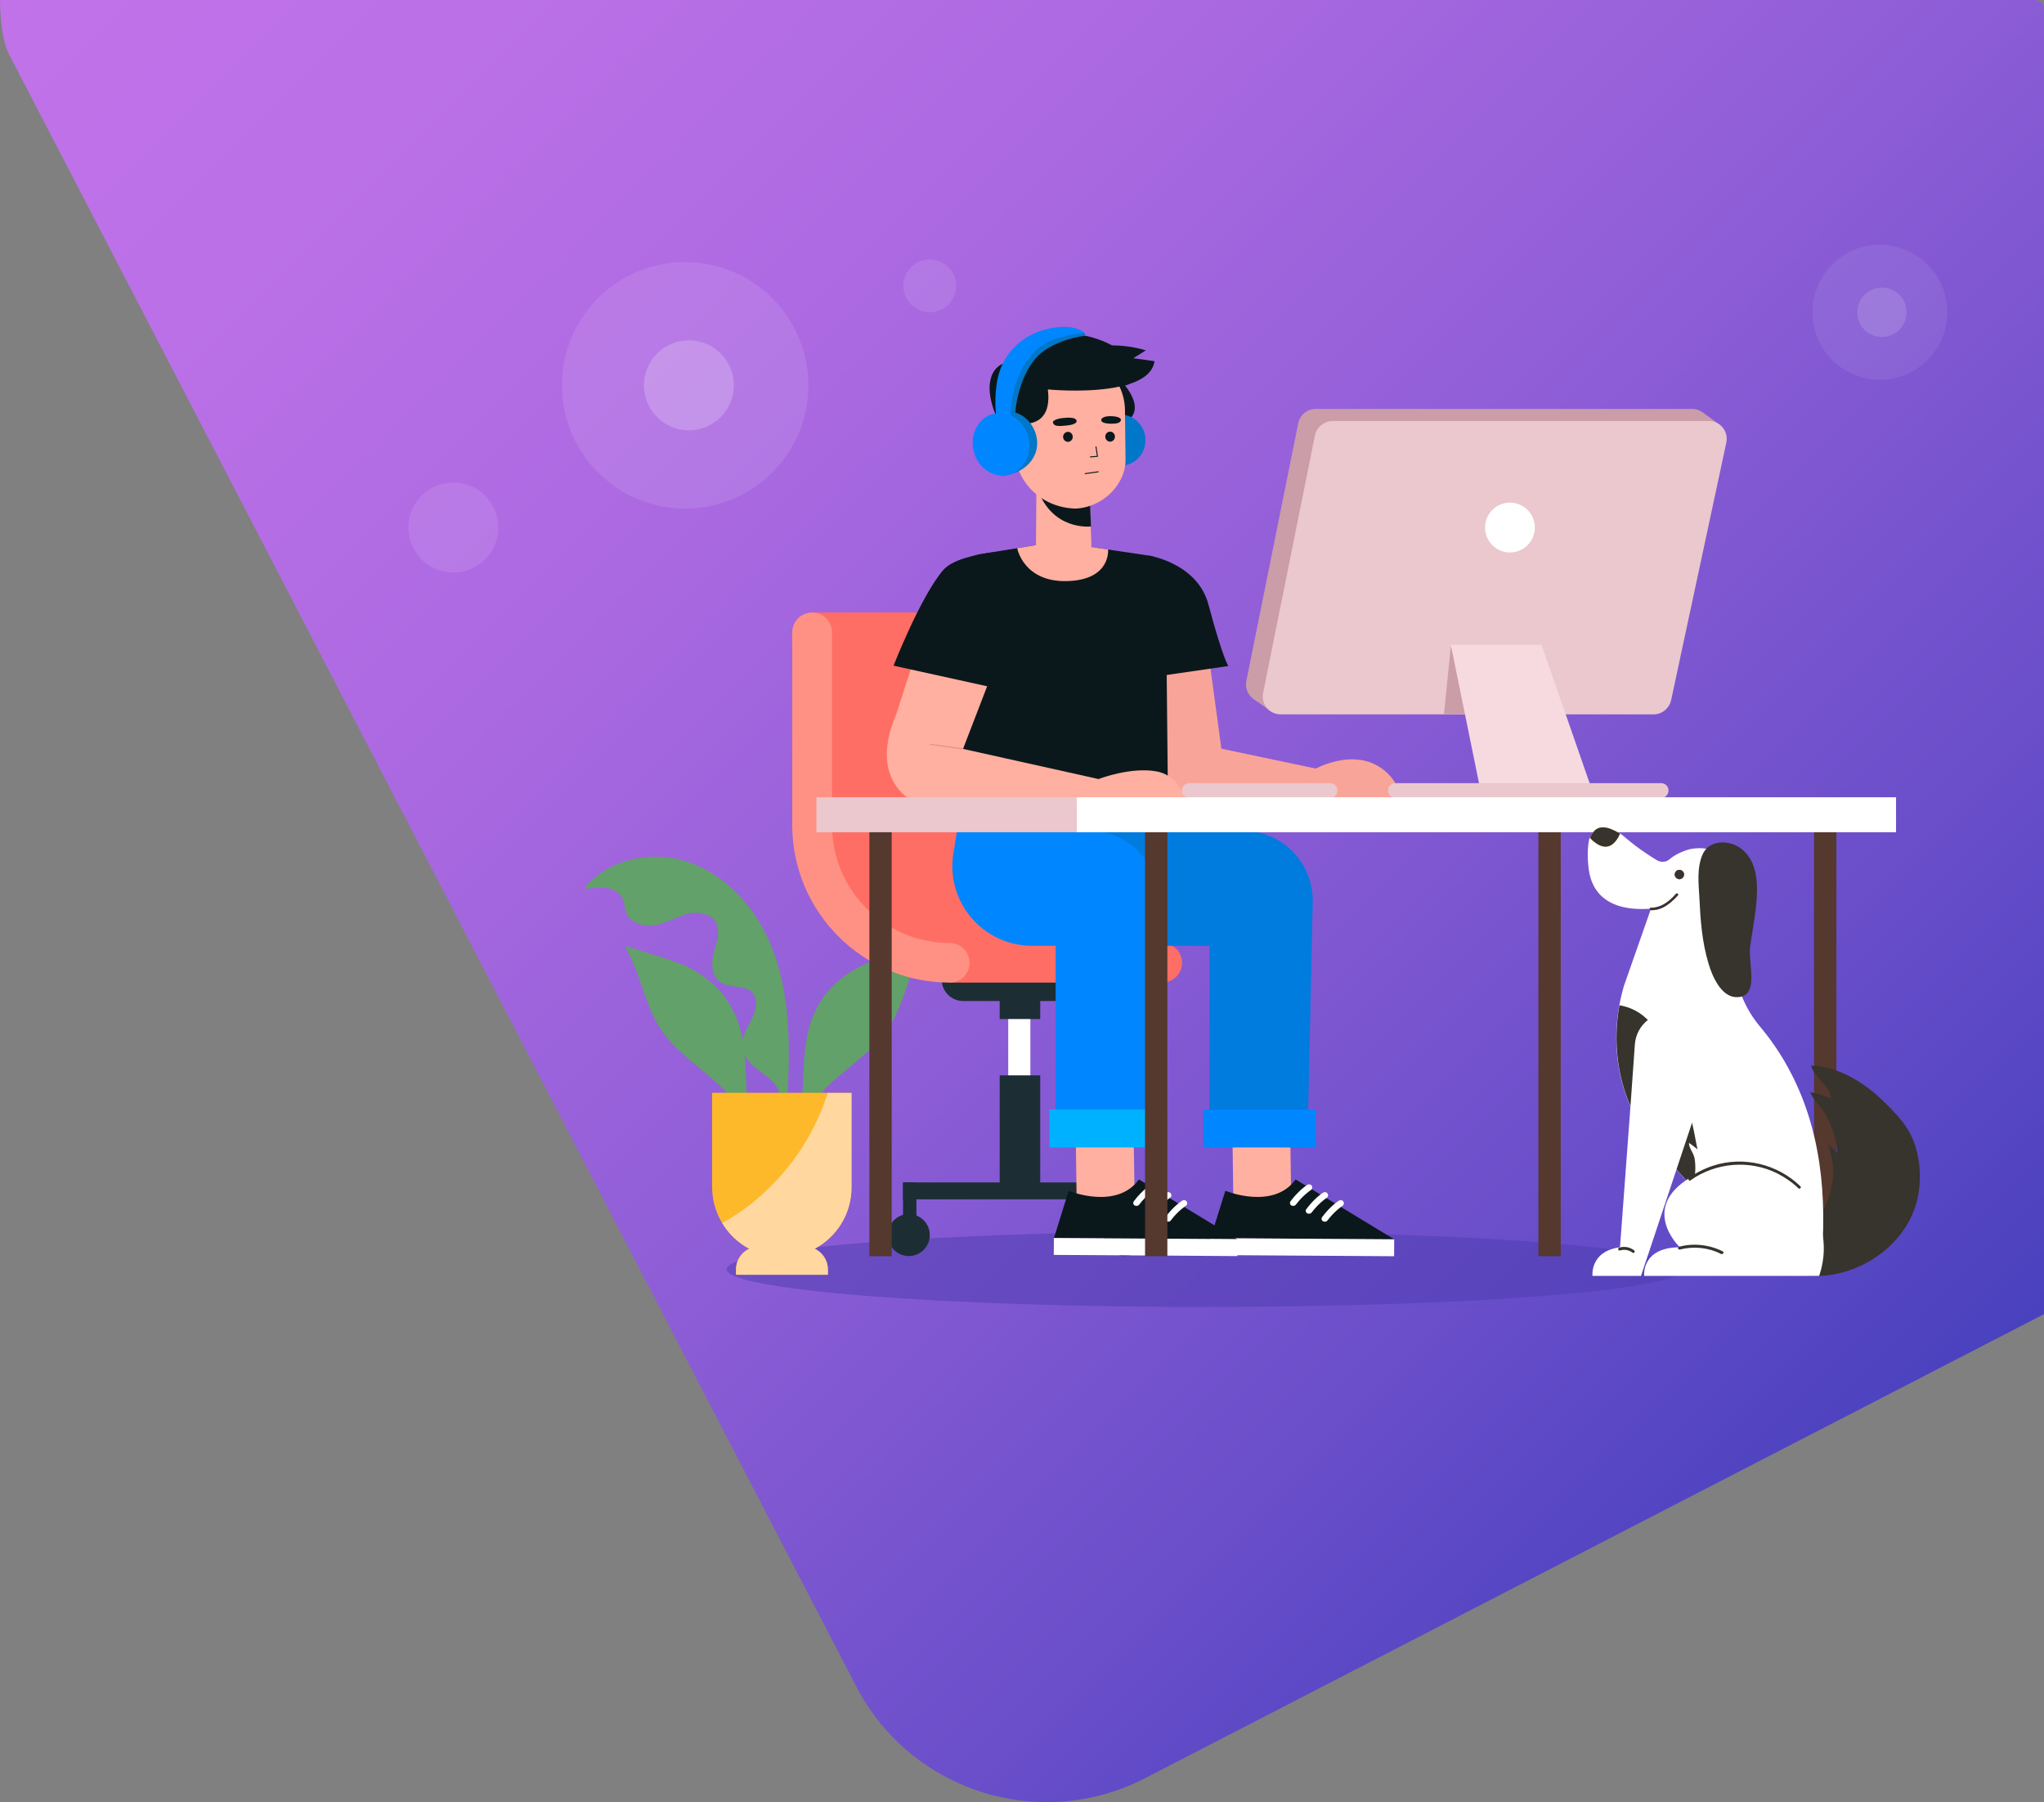 <?xml version="1.0" encoding="utf-8"?>
<!-- Generator: Adobe Illustrator 24.2.3, SVG Export Plug-In . SVG Version: 6.00 Build 0)  -->
<svg version="1.1" xmlns="http://www.w3.org/2000/svg" xmlns:xlink="http://www.w3.org/1999/xlink" x="0px" y="0px"
	 viewBox="0 0 1099.6 969.5" style="enable-background:new 0 0 1099.6 969.5;" xml:space="preserve">
<rect x="0" y="0" width="1099.6" height="969.5" fill="#808080" stroke="none"/>
<style type="text/css">
	.st0{fill:url(#SVGID_1_);}
	.st1{opacity:0.5;fill:#4C3DB1;}
	.st2{opacity:0.1;fill:#FFFFFF;}
	.st3{opacity:0.2;fill:#FFFFFF;}
	.st4{opacity:0.7;}
	.st5{fill:#62A169;}
	.st6{fill:#FDB929;}
	.st7{fill:#FFD79F;}
	.st8{fill:#FFFFFF;}
	.st9{fill:#1C2E34;}
	.st10{fill:#FF6E65;}
	.st11{fill:#FF9184;}
	.st12{fill:#FFB0A0;}
	.st13{fill:#0B181B;}
	.st14{fill:#007BDE;}
	.st15{fill:#0086FF;}
	.st16{fill:#00B1FF;}
	.st17{fill:#F9A498;}
	.st18{fill:none;stroke:#E98980;stroke-width:0.5;stroke-miterlimit:10;}
	.st19{fill:#0077C9;}
	.st20{fill:none;stroke:#0B181B;stroke-width:0.527;stroke-linecap:round;stroke-linejoin:round;stroke-miterlimit:10;}
	.st21{fill:#FFBA99;}
	.st22{fill:none;stroke:#312220;stroke-width:0.557;stroke-linecap:round;stroke-linejoin:round;stroke-miterlimit:10;}
	.st23{fill:#CB9DA8;}
	.st24{fill:#EAC8CE;}
	.st25{fill:#F6DAE0;}
	.st26{fill:none;stroke:#55382E;stroke-width:12;stroke-miterlimit:10;}
	.st27{fill:#37332D;}
	.st28{fill:#CC807A;}
</style>
<g id="BACKGROUND">
	<linearGradient id="SVGID_1_" gradientUnits="userSpaceOnUse" x1="160.616" y1="-160.616" x2="1063.883" y2="742.651">
		<stop  offset="0" style="stop-color:#C172E9"/>
		<stop  offset="0.151" style="stop-color:#BB70E7"/>
		<stop  offset="0.351" style="stop-color:#AB69E1"/>
		<stop  offset="0.576" style="stop-color:#8F5ED7"/>
		<stop  offset="0.82" style="stop-color:#6A4ECA"/>
		<stop  offset="1" style="stop-color:#4941BE"/>
	</linearGradient>
	<path class="st0" d="M0,0h1094.7c2.8,0,5,2.2,5,5v701.9L616,956.6c-56.5,29.2-126.1,7.1-155.4-49.4L5,29.5C0,20.5,0,0,0,0z"/>
	<ellipse class="st1" cx="648.2" cy="682.8" rx="257.3" ry="20.3"/>
	<g>
		<circle class="st2" cx="368.6" cy="207.3" r="66.3"/>
		<circle class="st3" cx="370.6" cy="207.3" r="24.2"/>
	</g>
	<g class="st4">
		<circle class="st2" cx="1011.3" cy="168" r="36.3"/>
		<circle class="st3" cx="1012.4" cy="168" r="13.3"/>
	</g>
	<circle class="st2" cx="243.9" cy="283.8" r="24.2"/>
	<circle class="st2" cx="500.2" cy="153.8" r="14.2"/>
	<g>
		<g>
			<g>
				<path class="st5" d="M402.5,604v-0.8c-0.2-2.9-0.3-5.7-0.3-8.6c-1.3-13.1-0.5-26.5-3.6-39.4c-1.8-7.6-5.2-14.7-10.2-20.8
					c-4.9-5.9-11.2-10.6-18-14c-8.3-4.2-30.6-10.1-32.7-11.2c-0.6-0.4-1.4,0.4-1,1c8.1,13.8,10,30.4,19,43.8
					c8.9,13.3,23.1,21.3,34.1,32.6C393.8,590.8,401.8,602.7,402.5,604z"/>
				<path class="st5" d="M394.3,573c0.1-0.1,0.2-0.2,0.2-0.4c1.1-4.4,0.9-9.2-0.6-13.5c-0.3-0.9-1.8-0.5-1.4,0.4
					c1.3,3.6,1.6,7.4,0.9,11.2c-1.6-3.9-3.4-7.7-5.4-11.4c0,0,0,0,0-0.1c1-4.4,0.8-9-0.5-13.3c-0.3-0.9-1.7-0.5-1.4,0.4
					c1.1,3.6,1.4,7.3,0.8,11c-1.7-2.9-3.5-5.8-5.4-8.6c0.1-0.1,0.1-0.2,0.1-0.4c-0.1-5-1.1-10-2.9-14.7c-0.3-0.9-1.8-0.5-1.4,0.4
					c1.6,4,2.4,8.2,2.7,12.5c-1-1.4-2-2.8-3-4.1c-1.2-1.5-2.3-3.1-3.5-4.6c-1.1-4.8-3-9.4-5.6-13.6c-0.5-0.8-1.8-0.1-1.3,0.8
					c2,3.1,3.5,6.5,4.6,10c-1.9-2.2-3.8-4.3-5.9-6.4c-4.7-4.5-10.2-8.4-16.4-10.6c-0.9-0.3-1.3,1.1-0.4,1.4
					c9.5,3.3,16.9,10.6,23.2,18.3c-6.2-1.6-12.2-4.3-17.5-7.9c-0.8-0.5-1.6,0.8-0.8,1.3c5.8,3.9,12.3,6.7,19.1,8.3
					c0.2,0.2,0.5,0.2,0.7,0.2c0.6,0.7,1.1,1.5,1.7,2.2c1.6,2.1,3.1,4.2,4.6,6.4c-5.7-0.5-11.1-2.5-15.8-5.7
					c-0.8-0.5-1.5,0.8-0.8,1.3c5.2,3.5,11.4,5.6,17.7,6c1.9,2.9,3.7,5.8,5.4,8.8c-3.7,0.5-7.5,0.2-11-0.9c-0.9-0.3-1.3,1.2-0.4,1.4
					c3.9,1.2,8.1,1.5,12.2,0.8c0,0,0,0,0,0c2.2,3.9,4.1,8,5.8,12.2c-3.5-1-6.7-2.7-9.4-5.1c-0.7-0.6-1.8,0.4-1.1,1.1
					c3.1,2.8,6.9,4.8,11,5.8c0,0,0.1,0,0.1,0c2.4,6.3,4.1,12.9,5.1,19.6c0.1,0.9,1.6,0.5,1.4-0.4C398.6,586.2,396.8,579.5,394.3,573
					z"/>
			</g>
			<g>
				<path class="st5" d="M415.8,582.1c5.4,5.8,5.6,14,4.7,21.4c-0.2,1.7-0.5,3.3-0.8,5c1,0,1.9,0,2.9,0c0.9-17,2.2-34,1.6-51.1
					c-0.6-16-2.9-32.2-8.8-47.2c-5.2-13.3-13.3-25.4-24.3-34.6c-10.4-8.6-23.1-14.3-36.7-14.7c-12.9-0.4-26.2,3.7-35.9,12.5
					c-1.2,1.1-2.4,2.3-3.4,3.5c-0.5,0.6,0,1.4,0.7,1.2c4.3-0.6,8.9-1.3,13.1,0.2c3.6,1.3,6.2,3.9,6.9,7.7c0.3,1.9,0.4,3.8,1.3,5.5
					c0.6,1.3,1.6,2.5,2.7,3.4c2.4,1.9,5.4,2.8,8.4,3c8,0.5,14.7-4.7,22.2-6.4c6.4-1.4,14.6,0.4,15.7,8c0.6,3.9-0.7,7.9-1.7,11.6
					c-0.9,3.2-1.5,6.6-1.1,9.9c0.4,3.1,1.9,6,4.6,7.6c2.7,1.6,6,1.9,9,2.3c3.1,0.4,6.5,1,8.4,3.7c2,2.8,1.6,6.7,0.6,9.8
					c-2.2,7.1-8.9,13.7-6,21.7C402.8,573.7,410.7,576.7,415.8,582.1z"/>
				<path class="st5" d="M423.3,570.2c0.1-0.2,0.1-0.3,0-0.5c0-0.1-0.1-0.1-0.1-0.2c-0.3-3.8-0.7-7.6-1.4-11.4
					c-1.2-7.3-3-14.6-5.2-21.7c0,0,0,0,0,0c0.9-3.1,1.3-6.3,1.3-9.5c0-1-1.5-1-1.5,0c0,2.3-0.2,4.5-0.7,6.7
					c-1.2-3.8-2.4-7.5-3.8-11.3c0.2,0,0.4-0.1,0.6-0.4c1.4-2.7,2.2-5.6,2.4-8.6c0.1-1-1.4-1-1.5,0c-0.2,2.6-0.9,5.2-2,7.5
					c-0.9-2.6-1.9-5.2-2.8-7.8c0.4,0,0.8-0.2,0.8-0.7c0.3-3.5,0.6-7.1,1-10.6c0.1-1-1.4-1-1.5,0c-0.3,3.2-0.6,6.5-0.9,9.7
					c-1.3-3.2-2.6-6.4-4.1-9.4c0,0,0-0.1,0.1-0.1c1.2-3.4,0.7-7.2-1.1-10.3c-0.5-0.8-1.8-0.1-1.3,0.8c1.4,2.3,1.8,5.1,1.3,7.7
					c-1.7-3.2-3.6-6.4-5.8-9.2c-1.7-2.2-3.6-4.2-5.5-6c0-0.1,0-0.1,0-0.2c-0.4-2.6-1.4-5.2-2.7-7.5c-0.5-0.8-1.8-0.1-1.3,0.8
					c1,1.6,1.7,3.4,2.2,5.2c-4-3.4-8.5-6.2-13.3-8.4c0.5,0,1.1-0.5,0.7-1.1c-1.8-3.3-4.8-5.8-8.3-7.1c-0.4-0.1-0.8,0.2-0.9,0.5
					c-0.1,0.4,0.1,0.8,0.5,0.9c3.1,1.2,5.8,3.5,7.4,6.4c0,0.1,0.1,0.1,0.1,0.1c-1.4-0.6-2.8-1.2-4.2-1.7c-3.1-1.1-6.2-2-9.4-2.6
					c0.2-0.3,0.2-0.8-0.2-1c-5.2-3-10.8-5.3-16.6-7c-0.9-0.3-1.3,1.2-0.4,1.4c5.2,1.5,10.1,3.5,14.9,6.1c-7.8-1.3-15.8-1.3-23.6-0.3
					c-1.5,0.2-3,0.4-4.5,0.7c-0.9,0.2-0.5,1.6,0.4,1.4c8.5-1.6,17.4-1.9,25.9-0.6c-5.8,1.9-11.3,4.9-16,8.8
					c-0.7,0.6,0.3,1.7,1.1,1.1c5.2-4.3,11.3-7.4,17.8-9.1c0.1,0,0.2-0.1,0.3-0.2c2.2,0.4,4.3,0.9,6.5,1.6c2,0.6,3.9,1.3,5.8,2.1
					c-6,3-11.9,6.5-17.4,10.3c-0.8,0.5,0,1.8,0.8,1.3c5.8-4.1,11.9-7.7,18.3-10.8c0.1,0,0.1-0.1,0.1-0.1c5.1,2.3,9.9,5.4,14.1,9.1
					c-3.4,0.7-6.8,1.4-10.2,2c-0.9,0.2-0.5,1.6,0.4,1.4c3.4-0.7,6.8-1.4,10.2-2c0.3-0.1,0.5-0.3,0.5-0.5c1.2,1.1,2.3,2.2,3.3,3.4
					c3.3,3.8,6,8,8.2,12.4c-4.6,0.2-9.1-2.3-11.2-6.3c-0.5-0.8-1.7-0.1-1.3,0.8c2.4,4.6,7.6,7.5,12.8,7.1c0.1,0,0.3-0.1,0.4-0.1
					c1.4,3,2.7,6,3.9,9.1c-6,1.4-12.3,0.5-17.6-2.6c-0.8-0.5-1.6,0.8-0.8,1.3c5.6,3.3,12.5,4.3,18.8,2.7c0,0,0,0,0,0
					c0.7,1.9,1.4,3.8,2.1,5.7c0.3,0.9,0.6,1.7,0.9,2.6c-4.9,1.1-10.1,0.1-14.2-2.9c-0.8-0.6-1.5,0.7-0.8,1.3
					c4.4,3.2,10.1,4.3,15.4,3c1.4,4,2.8,8,4,12.1c-3.1-1.6-5.9-3.6-8.3-6.1c-0.7-0.7-1.7,0.4-1.1,1.1c2.7,2.8,5.9,5.1,9.4,6.7
					c0.2,0.1,0.3,0.1,0.4,0.1c1.1,3.8,2.2,7.6,3.1,11.5c-0.1,0-0.1,0-0.2,0c-3.5,0.1-6.8-2.1-8.3-5.3c-0.2-0.4-0.7-0.5-1-0.3
					c-0.4,0.2-0.4,0.7-0.3,1c1.6,3.7,5.6,6.1,9.6,6c0.2,0,0.3-0.1,0.5-0.2c0.3,1.3,0.6,2.6,0.8,3.8c0.4,2.2,0.8,4.4,1.2,6.7
					c-5.8,0.4-11.6-2.1-15.1-6.8c-0.6-0.8-1.9,0-1.3,0.8c3.8,5.1,10.2,8.1,16.6,7.5c0.3,2.4,0.6,4.7,0.8,7.1
					c-4.1,0.3-8.2-1.8-10.4-5.2c-0.5-0.8-1.8-0.1-1.3,0.8c2.5,4,7.2,6.2,11.8,5.9c0.1,2.1,0.2,4.1,0.2,6.2c-3.1-0.8-5.9-2.4-8.1-4.8
					c-0.7-0.7-1.7,0.4-1.1,1.1c2.4,2.6,5.7,4.5,9.2,5.3c0,3.6-0.2,7.3-0.7,10.9c-0.2,1.5-0.4,3.1-0.7,4.6c-0.2,0.9,1.3,1.3,1.4,0.4
					C423.6,586.3,423.9,578.2,423.3,570.2z"/>
			</g>
			<g>
				<path class="st5" d="M430.9,603.4v-0.8c0.2-2.9,0.3-5.7,0.3-8.6c1.3-13.1,0.5-26.5,3.6-39.4c1.8-7.6,5.2-14.7,10.2-20.8
					c4.9-5.9,11.2-10.6,18-14c8.3-4.2,30.6-10.1,32.7-11.2c0.6-0.4,1.4,0.4,1,1c-8.1,13.8-10,30.4-19,43.8
					c-8.9,13.3-23.1,21.3-34.1,32.6C439.7,590.2,431.6,602.1,430.9,603.4z"/>
				<path class="st5" d="M439.2,572.4c-0.1-0.1-0.2-0.2-0.2-0.4c-1.1-4.4-0.9-9.2,0.6-13.5c0.3-0.9,1.8-0.5,1.4,0.4
					c-1.3,3.6-1.6,7.4-0.9,11.2c1.6-3.9,3.4-7.7,5.4-11.4c0,0,0,0,0-0.1c-1-4.4-0.8-9,0.5-13.3c0.3-0.9,1.7-0.5,1.4,0.4
					c-1.1,3.6-1.4,7.3-0.8,11c1.7-2.9,3.5-5.8,5.4-8.6c-0.1-0.1-0.1-0.2-0.1-0.4c0.1-5,1.1-10,2.9-14.7c0.3-0.9,1.8-0.5,1.4,0.4
					c-1.6,4-2.4,8.2-2.7,12.5c1-1.4,2-2.8,3-4.1c1.2-1.5,2.3-3.1,3.5-4.6c1.1-4.8,3-9.4,5.6-13.6c0.5-0.8,1.8-0.1,1.3,0.8
					c-2,3.1-3.5,6.5-4.6,10c1.9-2.2,3.8-4.3,5.9-6.4c4.7-4.5,10.2-8.4,16.4-10.6c0.9-0.3,1.3,1.1,0.4,1.4
					c-9.5,3.3-16.9,10.6-23.2,18.3c6.2-1.6,12.2-4.3,17.5-7.9c0.8-0.5,1.6,0.8,0.8,1.3c-5.8,3.9-12.3,6.7-19.1,8.3
					c-0.2,0.2-0.5,0.2-0.7,0.2c-0.6,0.7-1.1,1.5-1.7,2.2c-1.6,2.1-3.1,4.2-4.6,6.4c5.7-0.5,11.1-2.5,15.8-5.7
					c0.8-0.5,1.5,0.8,0.8,1.3c-5.2,3.5-11.4,5.6-17.7,6c-1.9,2.9-3.7,5.8-5.4,8.8c3.7,0.5,7.5,0.2,11-0.9c0.9-0.3,1.3,1.2,0.4,1.4
					c-3.9,1.2-8.1,1.5-12.2,0.8c0,0,0,0,0,0c-2.2,3.9-4.1,8-5.8,12.2c3.5-1,6.7-2.7,9.4-5.1c0.7-0.6,1.8,0.4,1.1,1.1
					c-3.1,2.8-6.9,4.8-11,5.8c0,0-0.1,0-0.1,0c-2.4,6.3-4.1,12.9-5.1,19.6c-0.1,0.9-1.6,0.5-1.4-0.4
					C434.8,585.6,436.7,578.9,439.2,572.4z"/>
			</g>
		</g>
		<path class="st6" d="M458,587.9v50.8c0,14.3-8,26.7-19.8,33c4.2,2,7.1,6.2,7.1,11.2v2.8h-49.4v-2.8c0-5,2.9-9.2,7.1-11.2
			c-6-3.2-11.1-8-14.6-13.9c-3.3-5.6-5.3-12.1-5.3-19.1v-50.8H458z"/>
		<path class="st7" d="M445.3,587.9c-2.3,7.4-5.4,14.6-9.1,21.5c-8,14.7-18.9,27.7-32,38.1c-4.9,3.9-10.2,7.4-15.7,10.4
			c3.5,5.9,8.5,10.7,14.6,13.9c-4.2,2-7.1,6.2-7.1,11.2v2.8h49.4v-2.8c0-5-2.9-9.2-7.1-11.2c11.8-6.3,19.8-18.7,19.8-33v-50.8H445.3
			z"/>
	</g>
</g>
<g id="OBJECTS">
	<g>
		<g>
			<g>
				<rect x="542.4" y="543.2" class="st8" width="11.9" height="42.2"/>
				<path class="st9" d="M579.7,538.5h-61.6c-6.3,0-11.5-5.1-11.5-11.5l0,0c0-6.3,5.1-11.5,11.5-11.5h61.6c6.3,0,11.5,5.1,11.5,11.5
					l0,0C591.1,533.4,586,538.5,579.7,538.5z"/>
				<rect x="537.8" y="533.2" class="st9" width="21.8" height="15"/>
				<rect x="537.8" y="578.5" class="st9" width="21.8" height="65.6"/>
				<rect x="485.8" y="636.1" class="st9" width="123.4" height="9.1"/>
				<rect x="485.8" y="636.1" class="st9" width="7.2" height="28.4"/>
				<path class="st9" d="M500.2,664.4c0,6.3-5.1,11.3-11.3,11.3c-6.3,0-11.3-5.1-11.3-11.3s5.1-11.3,11.3-11.3
					C495.1,653.1,500.2,658.2,500.2,664.4z"/>
				<rect x="602" y="636.1" class="st9" width="7.2" height="28.4"/>
				<path class="st9" d="M616.3,664.4c0,6.3-5.1,11.3-11.3,11.3c-6.3,0-11.3-5.1-11.3-11.3s5.1-11.3,11.3-11.3
					C611.2,653.1,616.3,658.2,616.3,664.4z"/>
			</g>
			<g>
				<g>
					<path class="st10" d="M625.2,528.6c-46.7,0-84.7-38-84.7-84.7V340.2c0-5.9,4.8-10.7,10.7-10.7c5.9,0,10.7,4.8,10.7,10.7v103.8
						c0,34.9,28.4,63.3,63.3,63.3c5.9,0,10.7,4.8,10.7,10.7C635.9,523.8,631.1,528.6,625.2,528.6z"/>
					<polygon class="st10" points="551.1,329.5 436.9,329.5 443.9,413.3 440.6,476.3 497.5,512.6 510.9,528.6 625.2,528.6 
						594.1,509 571,482.7 561.7,477.1 554,426.1 553.5,364.9 					"/>
				</g>
				<path class="st11" d="M510.9,528.6c-46.7,0-84.7-38-84.7-84.7V340.2c0-5.9,4.8-10.7,10.7-10.7c5.9,0,10.7,4.8,10.7,10.7v103.8
					c0,34.9,28.4,63.3,63.3,63.3c5.9,0,10.7,4.8,10.7,10.7C521.6,523.8,516.9,528.6,510.9,528.6z"/>
			</g>
		</g>
		<g>
			<g>
				<g>
					<g>
						<polygon class="st12" points="694.7,650.6 693.8,589.3 662.7,587.6 663.6,653.5 693.6,653.7 						"/>
						<g>
							<path class="st13" d="M659.2,640.6c0,0,25.7,10.6,37.8-6.1l53,32.2l-98.8-0.6L659.2,640.6z"/>
							
								<rect x="696" y="621.5" transform="matrix(6.443136e-03 -1 1 6.443136e-03 25.195 1367.166)" class="st8" width="9.1" height="98.8"/>
							<path class="st8" d="M696.4,648.6c0.3-0.1,0.5-0.3,0.7-0.5c4-5.3,8.1-7.9,8.1-7.9c0.8-0.5,1-1.5,0.5-2.3
								c-0.5-0.8-1.6-1-2.4-0.5c-0.2,0.1-4.6,2.9-9,8.8c-0.6,0.7-0.4,1.8,0.4,2.3C695.2,648.7,695.8,648.8,696.4,648.6z"/>
							<path class="st8" d="M704.9,652.8c0.3-0.1,0.5-0.3,0.7-0.5c4-5.3,8.1-7.9,8.1-7.9c0.8-0.5,1-1.5,0.5-2.3
								c-0.5-0.8-1.6-1-2.4-0.5c-0.2,0.1-4.6,2.9-9,8.8c-0.6,0.7-0.4,1.8,0.4,2.3C703.7,653,704.3,653,704.9,652.8z"/>
							<path class="st8" d="M713.4,657.1c0.3-0.1,0.5-0.3,0.7-0.5c4-5.3,8.1-7.9,8.1-7.9c0.8-0.5,1-1.5,0.5-2.3
								c-0.5-0.8-1.6-1-2.4-0.5c-0.2,0.1-4.6,2.9-9,8.8c-0.6,0.7-0.4,1.8,0.4,2.3C712.2,657.2,712.9,657.3,713.4,657.1z"/>
						</g>
					</g>
					<g>
						<g>
							<g>
								<path class="st14" d="M581.1,446.8l14.6,12.2c-4.3,26.1-18.3,49.8,8.1,49.8h46.9v107.8l52.6,0.7l2.9-132.1
									c0.4-21-16.5-38.3-37.5-38.3L581.1,446.8z"/>
								
									<rect x="647.4" y="596.9" transform="matrix(-1 -1.224647e-16 1.224647e-16 -1 1355.258 1214.172)" class="st15" width="60.5" height="20.4"/>
							</g>
						</g>
					</g>
				</g>
				<g>
					<g>
						<polygon class="st12" points="610.5,650.6 609.5,589.3 578.4,587.6 579.3,653.5 609.3,653.7 						"/>
						<g>
							<path class="st13" d="M574.9,640.6c0,0,25.7,10.6,37.8-6.1l53,32.2L567,666L574.9,640.6z"/>
							
								<rect x="611.8" y="621.5" transform="matrix(6.443115e-03 -1 1 6.443115e-03 -58.543 1282.887)" class="st8" width="9.1" height="98.8"/>
							<path class="st8" d="M612.1,648.6c0.3-0.1,0.5-0.3,0.7-0.5c4-5.3,8.1-7.9,8.1-7.9c0.8-0.5,1-1.5,0.5-2.3
								c-0.5-0.8-1.6-1-2.4-0.5c-0.2,0.1-4.6,2.9-9,8.8c-0.6,0.7-0.4,1.8,0.4,2.3C610.9,648.7,611.6,648.8,612.1,648.6z"/>
							<path class="st8" d="M620.6,652.8c0.3-0.1,0.5-0.3,0.7-0.5c4-5.3,8.1-7.9,8.1-7.9c0.8-0.5,1-1.5,0.5-2.3
								c-0.5-0.8-1.6-1-2.4-0.5c-0.2,0.1-4.6,2.9-9,8.8c-0.6,0.7-0.4,1.8,0.4,2.3C619.4,653,620.1,653,620.6,652.8z"/>
							<path class="st8" d="M629.1,657.1c0.3-0.1,0.5-0.3,0.7-0.5c4-5.3,8.1-7.9,8.1-7.9c0.8-0.5,1-1.5,0.5-2.3
								c-0.5-0.8-1.6-1-2.4-0.5c-0.2,0.1-4.6,2.9-9,8.8c-0.6,0.7-0.4,1.8,0.4,2.3C627.9,657.2,628.6,657.3,629.1,657.1z"/>
						</g>
					</g>
					<g>
						<g>
							<g>
								<path class="st15" d="M514.9,446.8l-2,12.2c-4.3,26.1,15.9,49.8,42.3,49.8h12.7v107.8l52.6,0.7l2.9-132.1
									c0.4-21-16.5-38.3-37.5-38.3L514.9,446.8z"/>
								
									<rect x="564.6" y="596.9" transform="matrix(-1 -1.224647e-16 1.224647e-16 -1 1189.654 1214.172)" class="st16" width="60.5" height="20.4"/>
							</g>
						</g>
					</g>
				</g>
			</g>
			<g>
				<g>
					<g>
						<polygon class="st17" points="645.8,400.4 716.6,415.3 720.5,429.5 627.6,430.8 620.2,392.3 						"/>
						<path class="st17" d="M705.9,414.5c0,0,14.5-8.8,28.9-5.1c9.5,2.4,18.9,11.5,18.1,21.3l0,0l-57.7-0.7L705.9,414.5z"/>
					</g>
					<g>
						<path class="st17" d="M649.8,349.1l8.2,60.7c0,0-35.4,18.6-34.7,16.4c0.7-2.2-7.9-77.1-7.9-77.1H649.8z"/>
						<path class="st13" d="M618.2,298.9c0,0,26,4.1,31.9,26.3c7.7,28.9,10.7,33.1,10.7,33.1l-39.3,5.7L618.2,298.9z"/>
					</g>
				</g>
				<g>
					<g>
						<path class="st13" d="M568.2,291.5l50,7.4c5.1,0.7,8.8,5.1,8.9,10.2l1.2,118.6L516.7,428l-7.6-103.4l4.1-14
							c1.9-6.6,7.5-11.4,14.2-12.5L568.2,291.5z"/>
					</g>
				</g>
				<g>
					<g>
						<polygon class="st12" points="535.4,357.9 514.6,411.9 482.3,383.8 494.8,345 						"/>
						<path class="st13" d="M555.8,295.7c0,0-38.8-0.3-48.5,11.1c-12.2,14.4-26.6,51.3-26.6,51.3l63.1,13.9L555.8,295.7z"/>
					</g>
					<g>
						<g>
							<path class="st12" d="M518.2,402.9l72.8,16.2l-3,16.1l-86.1,0.6c0,0-38.5-7.8-19.6-52L518.2,402.9z"/>
							<path class="st12" d="M591,419.1c0,0,17.1-6.7,31.3-4.1c9.6,1.8,16.1,11,15.4,20.7l0,0l-57.2-0.5L591,419.1z"/>
						</g>
						<line class="st18" x1="518.2" y1="402.9" x2="500.2" y2="400.4"/>
					</g>
				</g>
			</g>
			<g>
				<path class="st13" d="M601.6,203.3c0,0,19.8,18.6,0.3,25.4L601.6,203.3z"/>
				<path class="st19" d="M589.7,236.4c-0.2,7.6,5.6,13.9,12.9,14.1c7.3,0.2,13.4-5.7,13.6-13.3c0.2-7.6-5.6-13.9-12.9-14.1
					C596,222.9,589.9,228.9,589.7,236.4z"/>
				<path class="st12" d="M586.1,265.6l1,26.4c0.4,9.3-4.9,14.4-13.8,14.7l0,0c-7.6,0.2-16-3.1-16-11.3l0.3-41.6L586.1,265.6z"/>
				<path class="st13" d="M586.9,283.2c0,0-21.4,2.7-29.1-21.3c-2.4-7.5,28.3,1,28.3,1L586.9,283.2z"/>
				<path class="st12" d="M578.5,273.6L578.5,273.6c15.1-0.6,27-13.3,27-26.1l-0.3-26.6c-0.1-16-12.4-29-27.9-29.5l0,0
					c-15.8-0.5-31.8,12.2-32.2,28.6l0.5,20.8C546,259.5,560.4,273.1,578.5,273.6z"/>
				<g>
					<polyline class="st20" points="589.6,240.4 590.4,245.5 586.6,245.8 					"/>
					<path class="st13" d="M572.9,224.8c0,0,6.2-0.8,6.3,1.8c0,0,0.1,1.8-5.3,2.3c-5.4,0.6-6.8,0.2-7.4-1.4S570,224.9,572.9,224.8z"
						/>
					<path class="st13" d="M597.8,223.9c0,0-5.1-0.3-5.4,2.1c0,0-0.2,1.7,4.3,1.9c4.5,0.2,5.9-0.5,6.3-1.8
						C603.4,224.6,600.2,223.9,597.8,223.9z"/>
					<path class="st13" d="M594.6,234.9c0,1.5,1.2,2.7,2.6,2.7c1.4,0,2.6-1.2,2.6-2.7c0-1.5-1.2-2.7-2.6-2.7
						C595.8,232.2,594.6,233.4,594.6,234.9z"/>
					<path class="st13" d="M571.9,235c0,1.5,1.2,2.7,2.6,2.7c1.4,0,2.6-1.2,2.6-2.7c0-1.5-1.2-2.7-2.6-2.7
						C573,232.4,571.9,233.6,571.9,235z"/>
					<line class="st20" x1="583.8" y1="254.8" x2="590.8" y2="253.8"/>
				</g>
				<path class="st13" d="M621.1,194.3l-11.4-1.6c3.3-2.1,6.7-4.2,6.7-4.2s-7.8-2.7-18.2-2.7c-6.8-3.7-15.5-6.2-24.5-6.3
					c-13.3-0.2-24.6,7-28.7,15l0,0c0,0-11-0.7-12.5,11.8c-2,16.2,17.5,42.9,17.5,42.9L552,228c12.1-0.9,12.6-11.5,11.7-18.5
					c5.4,0.5,24.2,1.7,38.8-1.6c1.6-0.2,3.8-0.6,5.6-1.5C615,204.1,620.2,200.3,621.1,194.3z"/>
				<g>
					<path class="st21" d="M531.7,240.8c-0.2,6,4.5,11.1,10.3,11.3c5.9,0.2,10.7-4.6,10.9-10.6c0.2-6-4.5-11.1-10.3-11.3
						C536.8,230,531.9,234.8,531.7,240.8z"/>
					<path class="st22" d="M545.9,243.9c0,0,0.2-7.9-7.2-6.9"/>
				</g>
				<g>
					<path class="st19" d="M583.5,179.1l0.3,1.5c0,0-19.2,2-27.9,13.7c-9.7,13-9.9,30.5-9.9,30.5l-4.1,0.4l0.3-27.8l8.3-8.7
						l13.2-7.9l9.3-3L583.5,179.1z"/>
					<g>
						<path class="st19" d="M557.6,234.9c2,9.1-3.9,18.1-15.5,20.7c-8.2,1.8-12.2-5.1-14.2-14.2c-2-9.1,3.1-18,11.2-19.7
							C547.4,219.8,555.6,225.8,557.6,234.9z"/>
						<path class="st15" d="M553.3,235.8c2,9.1-3.1,18-11.2,19.7c-8.2,1.8-16.4-4.2-18.4-13.3c-2-9.1,3.1-18,11.2-19.7
							C543.1,220.7,551.4,226.7,553.3,235.8z"/>
					</g>
					<path class="st15" d="M536,224.4c0,0-1.6-10.1,0.8-21.2c3.1-14,14.3-24,28.4-26.6c1.1-0.2,2.2-0.4,3.4-0.5
						c4.1-0.5,8.6-0.4,12.3,1.4c0.9,0.5,1.9,1,2.6,1.6c0,0-18.6,0.8-27.6,10.7c-10.1,11.2-12.7,26.3-12.1,36.3L536,224.4z"/>
				</g>
				<path class="st12" d="M547.2,294.9l21-3.4l27.9,4.1c0,0,1.7,16.3-21.9,17S547.2,294.9,547.2,294.9z"/>
			</g>
		</g>
	</g>
	<g>
		<g>
			<polygon class="st23" points="674.1,375.8 684,382.9 754.4,323.5 925.7,228.9 916.4,222.2 798.9,258.3 			"/>
			<path class="st23" d="M698.4,227.7l-27.9,138.6c-1.2,5.9,3.3,11.5,9.4,11.5h200.7c4.5,0,8.4-3.2,9.4-7.6l29.7-138.6
				c1.3-6-3.3-11.6-9.4-11.6H707.8C703.2,220,699.3,223.2,698.4,227.7z"/>
			<path class="st24" d="M707.4,234.2l-27.9,138.6c-1.2,5.9,3.3,11.5,9.4,11.5h200.7c4.5,0,8.4-3.2,9.4-7.6l29.7-138.6
				c1.3-6-3.3-11.6-9.4-11.6H716.8C712.3,226.6,708.3,229.8,707.4,234.2z"/>
			<polygon class="st23" points="780.5,347.6 776.8,384.3 793.1,384.3 			"/>
			<polygon class="st25" points="780.5,346.9 797.2,428.9 857.8,428.9 829.3,346.9 			"/>
			<circle class="st8" cx="812.3" cy="283.8" r="13.4"/>
			<path class="st24" d="M893.6,421.3H750.7c-2.2,0-4,1.8-4,4l0,0c0,2.2,1.8,4,4,4h142.9c2.2,0,4-1.8,4-4l0,0
				C897.6,423,895.8,421.3,893.6,421.3z"/>
			<path class="st24" d="M715.5,421.3h-75.7c-2.2,0-4,1.8-4,4l0,0c0,2.2,1.8,4,4,4h75.7c2.2,0,4-1.8,4-4l0,0
				C719.5,423,717.7,421.3,715.5,421.3z"/>
		</g>
	</g>
	<line class="st26" x1="622" y1="441.8" x2="622" y2="675.8"/>
	<line class="st26" x1="473.7" y1="441.8" x2="473.7" y2="675.8"/>
	<line class="st26" x1="981.9" y1="441.8" x2="981.9" y2="675.8"/>
	<line class="st26" x1="833.6" y1="441.8" x2="833.6" y2="675.8"/>
	<rect x="439.2" y="428.9" class="st24" width="140.3" height="18.8"/>
	<rect x="579.3" y="428.9" class="st8" width="440.7" height="18.8"/>
</g>
<g id="DESIGNED_BY_FREEPIK">
	<g>
		<g>
			<path class="st27" d="M933.2,660.1c1.8,1.6,5.4,1.9,7.8,2.6c4.3,1.1,8.7,2.2,13.2,2.3c9,0.2,18.7-3.3,24.5-10.6
				c4.6-5.8,7.7-17.2,7.6-24.4c-0.1-5.1-1.3-9.4-2.8-14.2c1.5,1.3,3.3,2.7,4.6,4.4c0.5-6.4-2.8-14.8-5.8-20.3
				c-2.4-4.3-6.7-7.9-8.5-12.4c3.6,0.7,7.9,2,11.2,3.4c-0.1-6.8-9.1-11.2-10.7-17.6c14.7,0.3,28.9,9.3,39.1,19.3
				c7.3,7.1,13.9,14,17,24c2.8,9,3.2,18.8,1.2,28c-7.2,32.9-49.5,52.7-78.6,35.6c-2.8-1.7-22.3-17.6-20.1-19.4L933.2,660.1z"/>
		</g>
		<g>
			<path class="st8" d="M854.8,468.5c1.8,11.1,8.5,16.5,16.3,18.9c5.3,1.6,11.1,1.8,16.4,1.5c0,0,0,0,0,0c0-0.3,0.3-0.6,0.6-0.6
				c4.6,0.1,9.1-2.3,13.6-7.5c0.2-0.3,0.6-0.3,0.9-0.1c0.2,0.2,0.3,0.7,0,1c-2.7,3-5.4,5.2-8.1,6.5c-2.1,1-4.3,1.5-6.4,1.4
				c-0.1,0-0.1,0-0.2,0l-5.5,15.7l-8.9,25.4l-0.7,2.7c-0.5,1.8-0.9,3.7-1.3,5.5c-0.1,0.7-0.2,1.3-0.4,2
				c-5.2,28.5,2.5,58.2,22.4,79.5c1,1.1,2,2.1,3.1,3.2l2.5,2.5l11.1,12.4l13.7,15.2l55.5,29.4c4.1-40.1-0.1-76.9-17.3-108.4
				c0,0,0,0,0,0c-0.2-0.4-0.4-0.8-0.7-1.3c-4.1-7.4-9-14.5-14.7-21.3c-7.2-8.6-11.7-19-13.5-30.1c-0.3-2.2-0.7-4.6-1.2-7l-3.5-37
				c0.1-0.2,0.2-0.3,0.4-0.5c0.8-0.1,1.6-0.2,2.4-0.2c11.8-0.6,12.6-17.5,0.8-18.6c-0.4,0-0.8-0.1-1.1-0.1c-4.3-0.3-7,0.1-7,0.1
				c-3-1.6-6.3-2.4-9.7-2.4c-1.3,0-2.7,0.1-4,0.3c-1.9,0.3-3.9,1-5.7,1.8l-1.4,0.6c-1.8,0.9-3.6,2-5.1,3.3c-1.8,1.6-4.6,1.7-6.7,0.5
				c-3.8-2.3-7.5-4.8-10.5-7c-4.9-3.7-8.2-6.6-8.2-6.6c-0.5-0.3-1-0.7-1.5-1c-1.9,4.3-6.8,11.9-16,2.4c0.1-0.2,0.1-0.4,0.2-0.6
				c0,0.2-0.1,0.4-0.2,0.6C853.1,457.8,854.8,468.5,854.8,468.5z M901.1,469.6c0.4-1.3,1.9-1.9,3.2-1.5c1.3,0.5,1.9,1.9,1.5,3.2
				c-0.5,1.3-1.9,1.9-3.2,1.5C901.3,472.3,900.6,470.9,901.1,469.6z"/>
			<g>
				<path class="st27" d="M893.6,620.4c1,1.1,2,2.1,3.1,3.2l2.5,2.5l11.1,12.4c1-2.4,1.5-5.1,1.6-7c0.2-2.7,0.2-5.9-0.3-8.5
					c-0.6-2.9-3.1-5.5-3-8.2c1.6,1.1,3.1,2.3,4.6,3.5c-1.8-8.1-2.8-17.9-7-25.2c-1.8-3-10.6-12.9-9.1-15.8c2.5,0.9,5.2,3.6,7.8,3
					c0.4-3.9-2.8-8.5-4.4-11.9c-2.7-5.8-6.1-10.2-10-15.2c-5.1-6.6-11-11-19.3-12.4l0,0C866,569.4,873.7,599.1,893.6,620.4z"/>
			</g>
			<path class="st8" d="M884.5,686.4h94.1c0.1-0.3,0.2-0.6,0.3-0.8c10.7-32.9-18.4-65-52.3-58.1l-3.4,0.7c-5,1-9.8,2.8-14.1,5.4
				c-27.3,16.6-5.4,37.4-5.4,37.4C882.8,671,884.5,686.4,884.5,686.4z"/>
			<path class="st28" d="M902.6,472.8c1.3,0.5,2.7-0.2,3.2-1.5c0.5-1.3-0.2-2.7-1.5-3.2c-1.3-0.5-2.7,0.2-3.2,1.5
				C900.6,470.9,901.3,472.3,902.6,472.8z"/>
			<path class="st28" d="M887.5,489c0.2,0,0.4,0,0.6,0l-0.2,0.6c0.1,0.1,0.1,0.1,0.2,0.1c2.2,0.1,4.3-0.4,6.4-1.4
				c2.7-1.3,5.4-3.5,8.1-6.5c0.2-0.3,0.2-0.7-0.1-0.9c-0.3-0.2-0.7-0.2-0.9,0.1c-4.6,5.2-9,7.6-13.6,7.5
				C887.8,488.3,887.5,488.6,887.5,489C887.5,489,887.5,489,887.5,489z"/>
			<path class="st6" d="M855.5,450.9c9.2,9.5,14.1,2,16-2.4c-6.8-4.3-11-4.1-13.5-1.8c-0.1,0.1-0.3,0.3-0.4,0.4
				c-0.2,0.2-0.4,0.5-0.6,0.7c-0.5,0.7-0.9,1.6-1.3,2.4C855.6,450.5,855.5,450.7,855.5,450.9z"/>
			<path class="st27" d="M902.6,472.8c1.3,0.5,2.7-0.2,3.2-1.5c0.5-1.3-0.2-2.7-1.5-3.2c-1.3-0.5-2.7,0.2-3.2,1.5
				C900.6,470.9,901.3,472.3,902.6,472.8z"/>
			<path class="st27" d="M855.5,450.9c9.2,9.5,14.1,2,16-2.4c-6.8-4.3-11-4.1-13.5-1.8c-0.1,0.1-0.3,0.3-0.4,0.4
				c-0.2,0.2-0.4,0.5-0.6,0.7c-0.5,0.7-0.9,1.6-1.3,2.4C855.6,450.5,855.5,450.7,855.5,450.9z"/>
			<g>
				<path class="st27" d="M887.5,488.9C887.5,489,887.5,489,887.5,488.9c0,0.3,0.2,0.6,0.4,0.6c0.1,0.1,0.1,0.1,0.2,0.1
					c2.2,0.1,4.3-0.4,6.4-1.4c2.7-1.3,5.4-3.5,8.1-6.5c0.2-0.3,0.2-0.7-0.1-0.9c-0.3-0.2-0.7-0.2-0.9,0.1c-4.6,5.2-9,7.6-13.6,7.5
					C887.8,488.3,887.5,488.6,887.5,488.9z"/>
			</g>
			<path class="st8" d="M856.7,686.4h26.1l20.1-60.3l12.3-36.9c5.9-18.4,2.4-30.2-3.1-37.5c-0.6-0.8-1.3-1.6-2-2.3
				c-2.9-2.7-6.7-4.3-10.6-4.6l0,0c-0.5,0-1-0.1-1.5-0.1c-4,0-8.1,1.3-11.5,4c-4.1,3.2-6.6,7.9-7,13.1L877,597l-5.5,74
				C855.2,673.1,856.7,686.4,856.7,686.4z"/>
			<g>
				<path class="st27" d="M924.4,463.1c1-2.3,5.4-2.9,7.8-2.5c3.4,0.7,5.9,4.7,7.1,7.9c2.7,7.2,2,15.4,2,23c0,9.3-0.3,18.7,0.5,27.9
					c0.6,7,1.8,17.7-8.3,17c-7.7-0.6-12.4-11.3-14.3-17.8c-3.6-11.9-4.4-23.4-5-35.7c-0.4-7.8-1.5-16.2,1.9-23.6
					c3.4-7.2,13.2-7.6,19.5-3.5c17.9,11.7,5.3,44.7,5.3,61.3"/>
			</g>
		</g>
		<g>
			<path class="st27" d="M968.5,638.1c-12.3-11.9-30.6-16.3-46.9-11c-4.6,1.5-9,3.7-13,6.5c-0.8,0.6,0,2,0.8,1.4
				c13.6-9.7,31.9-11.2,46.8-3.7c4.1,2.1,7.9,4.7,11.2,7.9C968.2,640,969.3,638.8,968.5,638.1z"/>
			<path class="st27" d="M926.8,673.2c-7.2-3.6-15.6-4.6-23.5-2.5c-1,0.3-0.6,1.8,0.4,1.5c7.4-1.9,15.4-1.1,22.2,2.4
				C926.9,675,927.7,673.6,926.8,673.2z"/>
			<path class="st27" d="M879.2,672.7c-2.3-1.8-5.4-2.4-8.1-1.5c-1,0.3-0.6,1.8,0.4,1.5c2.2-0.7,4.8-0.3,6.6,1.1
				c0.3,0.3,0.8,0.3,1.1,0C879.4,673.6,879.5,673,879.2,672.7z"/>
		</g>
	</g>
</g>
</svg>
